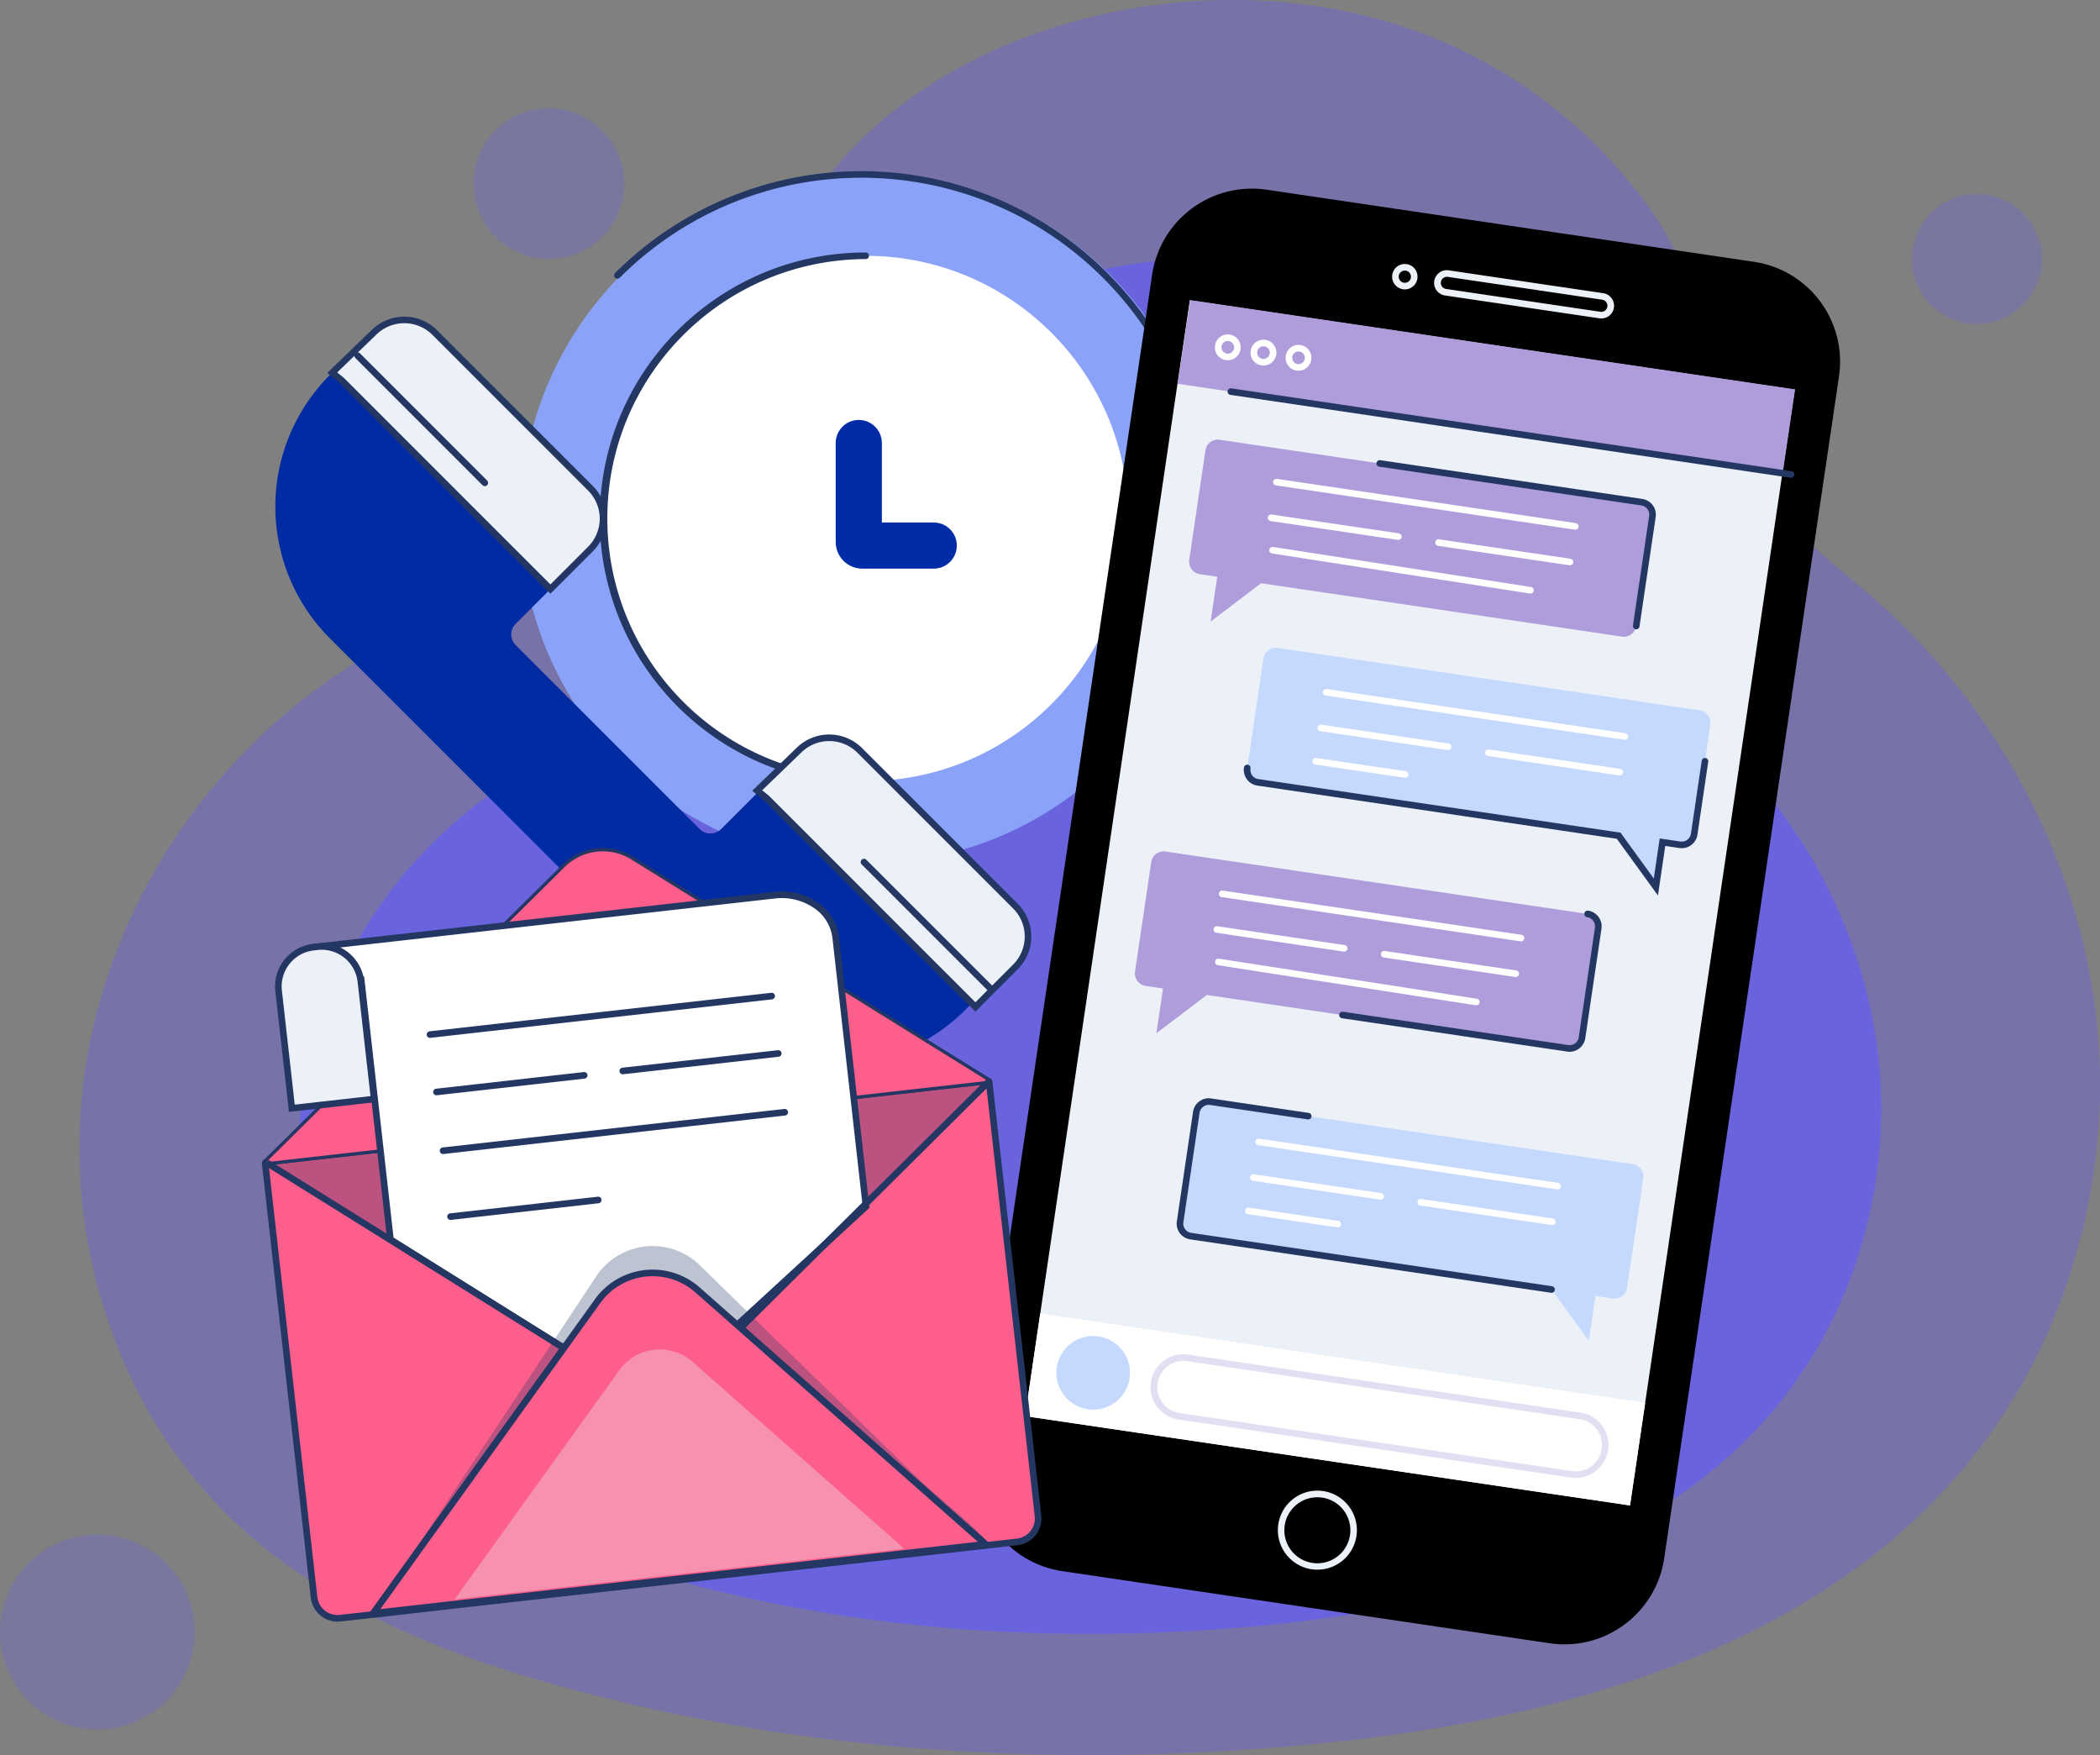 <svg xmlns="http://www.w3.org/2000/svg" xmlns:xlink="http://www.w3.org/1999/xlink" width="587.288" height="490.755"><rect width="100%" height="100%" fill="#808080" stroke="none"/><style><![CDATA[.B{fill:#243762}.C{fill:#ecf1f7}.D{opacity:.3}.E{fill:#fff}.F{fill:#af9cda}.G{fill:#f7a9b4}.H{fill:#c5d9ff}.I{fill:#fe5e8b}]]></style><g fill="#6961e5"><path d="M587 313.215a168.59 168.59 0 0 0-.773-28.768c-5.077-44.83-28.076-87.1-61.926-116.926-12.077-10.64-25.817-20.173-33.676-34.22-13.237-23.654-12.234-50.84-28.66-74.194C445.328 35.52 421.758 17.7 394.53 8.125c-80.583-27.922-193.4 17.542-183.244 114.63.037.347.077.854.12 1.5a35.34 35.34 0 0 1-34.622 37.6c-74.35 1.763-138.347 59.086-152.04 131.7-8.807 46.7 5.614 97.88 39.773 130.914 25.5 24.657 59.707 38.2 93.935 47.512 68.628 18.665 140.846 22.577 211.606 15.44 66.236-6.682 136.1-25.723 178.94-76.683 22.85-27.192 35.942-62.052 38.003-97.524z" opacity=".4"/><path d="M525.866 317.79c.44-7.516.236-15.055-.607-22.536-3.978-35.118-22-68.234-48.512-91.6-9.462-8.336-20.225-15.8-26.382-26.808-10.37-18.53-9.583-39.827-22.45-58.123a108.84 108.84 0 0 0-52.828-39.939c-63.128-21.872-151.508 13.742-143.55 89.8.028.273.06.67.092 1.17.485 7.548-2.138 14.965-7.262 20.53s-12.3 8.79-19.86 8.927c-58.243 1.383-108.378 46.288-119.1 103.17-6.9 36.58 4.4 76.677 31.157 102.555 19.974 19.318 46.775 29.93 73.588 37.22 53.76 14.622 110.336 17.685 165.768 12.1 51.89-5.232 106.622-20.15 140.18-60.07 17.893-21.3 28.15-48.607 29.768-76.396z" opacity=".88"/><circle cx="18.183" cy="18.183" transform="matrix(.231 -.973 .973 .231 530.976 85.918)" r="18.183" class="D"/><circle cx="21.085" cy="21.085" r="21.085" transform="matrix(.707 -.707 .707 .707 123.687 51.337)" class="D"/><circle cx="27.231" cy="456.35" r="27.231" class="D"/></g><circle cx="242.1" cy="144.97" fill="#8aa3f8" r="96.515"/><path d="M309.116 214.476c-.373-.001-.708-.226-.85-.57s-.064-.74.2-1.005c37.332-37.332 37.332-97.858 0-135.2s-97.858-37.332-135.2 0a.92.92 0 0 1-1.252-.048.92.92 0 0 1-.048-1.252 97.44 97.44 0 0 1 163.019 43.681 97.44 97.44 0 0 1-25.219 94.119.92.92 0 0 1-.659.265z" class="B"/><circle cx="242.1" cy="144.97" r="73.445" class="E"/><path d="M242.1 219.338c-41.072 0-74.368-33.296-74.368-74.368s33.296-74.368 74.368-74.368a.92.92 0 0 1 .798 1.383.92.92 0 0 1-.798.461c-39.948.148-72.255 32.575-72.255 72.524s32.306 72.375 72.255 72.523a.92.92 0 0 1 .798 1.383.92.92 0 0 1-.798.461z" class="B"/><path d="M261.128 159.007h-19.98c-4.103-.005-7.428-3.33-7.433-7.433v-27.7c0-3.565 2.9-6.455 6.455-6.455s6.455 2.9 6.455 6.455v22.223h14.5c2.306 0 4.437 1.23 5.6 3.227s1.153 4.458 0 6.455-3.284 3.228-5.6 3.227z" fill="#012ca8"/><path d="M92.255 178.494l103.97 103.968c9.766 9.767 23.013 15.254 36.825 15.254s27.058-5.487 36.825-15.254l12.43-12.43c2.255-2.254 3.522-5.312 3.522-8.5s-1.267-6.246-3.522-8.5l-42.426-42.427a12.02 12.02 0 0 0-17 0l-21.214 21.214a4.25 4.25 0 0 1-6.009 0l-51.45-51.45a4.19 4.19 0 0 1 0-5.93l20.924-20.915c2.255-2.254 3.522-5.312 3.522-8.5s-1.267-6.246-3.522-8.5l-43.576-43.573a12.02 12.02 0 0 0-16.846-.148l-11.8 11.4a52.08 52.08 0 0 0-.653 74.29z" fill="#012ba3"/><path d="M95.5 106.302l58.422 58.422 2-2 9.194-9.2c2.255-2.254 3.522-5.312 3.522-8.5s-1.267-6.246-3.522-8.5l-43.572-43.572a12.02 12.02 0 0 0-16.844-.145l-11.8 11.4z" class="C"/><path d="M153.932 166.026L94.894 107l-3.384-2.72 12.562-12.13c5.1-4.872 13.134-4.802 18.14.157l43.573 43.575a12.96 12.96 0 0 1 0 18.3zm-59.635-61.884l1.866 1.507 57.77 57.767 10.54-10.542c2.082-2.08 3.252-4.904 3.252-7.847s-1.17-5.766-3.252-7.847L120.9 93.605a11.15 11.15 0 0 0-15.555-.135z" class="B"/><path d="M214.355 223.142l58.42 58.42 11.2-11.194c2.255-2.254 3.522-5.312 3.522-8.5s-1.267-6.246-3.522-8.5L240.4 209.793a12.02 12.02 0 0 0-16.846-.148l-11.806 11.4z" class="C"/><path d="M272.78 282.867l-59.042-59.035-3.383-2.717 12.558-12.128a13.01 13.01 0 0 1 18.139.159l43.573 43.576c2.427 2.426 3.79 5.718 3.79 9.15s-1.364 6.724-3.79 9.15zm-59.633-61.884l1.865 1.507 57.768 57.77 10.546-10.546c2.08-2.08 3.25-4.903 3.25-7.845s-1.17-5.764-3.25-7.845l-43.575-43.577a11.15 11.15 0 0 0-15.553-.135z" class="B"/><path d="M99.986 99.414l35.597 35.597" class="C"/><path d="M135.582 135.933a.92.92 0 0 1-.653-.271l-35.6-35.6a.92.92 0 0 1 .048-1.252.92.92 0 0 1 1.252-.048l35.6 35.6c.263.264.342.66.2 1.005s-.478.57-.85.57z" class="B"/><path d="M241.58 241.01l35.597 35.597" class="C"/><path d="M277.176 277.527c-.244 0-.48-.097-.65-.27l-35.6-35.6a.92.92 0 0 1 .048-1.252.92.92 0 0 1 1.252-.048l35.6 35.6c.264.264.342.66.2 1.006s-.48.57-.852.57z" class="B"/><path d="M433.384 459.493L297.1 439.334c-15.41-2.28-26.057-16.622-23.777-32.033l48.88-330.474c2.28-15.41 16.622-26.057 32.033-23.777L490.52 73.21c15.41 2.28 26.057 16.622 23.777 32.033l-48.88 330.473c-2.28 15.41-16.62 26.057-32.03 23.778z"/><path d="M286.68 395.982l46.06-312.004 169.175 24.974-46.06 312.004z" class="C"/><path d="M329.377 107.32l3.456-23.412 169.175 24.974-3.456 23.412z" class="F"/><path d="M368.43 438.917c-4.616.003-8.748-2.864-10.36-7.2s-.362-9.198 3.13-12.215 8.496-3.544 12.54-1.32a11.05 11.05 0 0 1 5.606 11.296c-.792 5.42-5.442 9.435-10.92 9.43zm-.03-20.247a9.23 9.23 0 1 0 1.368.1c-.453-.067-.9-.1-1.368-.1zm24.48-337.748a3.37 3.37 0 0 1-.522-.04 3.55 3.55 0 1 1 4.029-2.994h0a3.56 3.56 0 0 1-3.507 3.033zm-.007-5.258c-.9.003-1.655.718-1.698 1.625s.633 1.7 1.537 1.78 1.72-.546 1.854-1.445h0a1.7 1.7 0 0 0-.397-1.368 1.71 1.71 0 0 0-1.296-.59zm54.974 13.386a3.64 3.64 0 0 1-.527-.039l-43.17-6.385a3.55 3.55 0 0 1-2.305-5.741 3.55 3.55 0 0 1 3.343-1.286l43.17 6.385a3.55 3.55 0 0 1 3.025 3.77c-.135 1.855-1.676 3.292-3.536 3.296zm-43.18-11.65a1.71 1.71 0 0 0-1.72 1.583 1.71 1.71 0 0 0 1.471 1.817l43.17 6.385a1.71 1.71 0 0 0 1.921-1.442 1.71 1.71 0 0 0-1.421-1.937l-43.17-6.385a1.94 1.94 0 0 0-.251-.021z" class="C"/><path d="M456.594 325.525l-118.046-17.46c-.923-.137-1.862.098-2.612.654s-1.247 1.387-1.383 2.3l-4.53 30.625a3.52 3.52 0 0 0 2.966 3.995l100.92 14.926 10.4 14.34 1.854-12.53 4.87.72c.923.137 1.863-.1 2.612-.655s1.247-1.388 1.383-2.31l4.53-30.624a3.52 3.52 0 0 0-2.966-3.993z" class="H"/><path d="M433.915 361.5a.83.83 0 0 1-.135-.011l-100.92-14.93c-1.165-.17-2.215-.798-2.917-1.744s-1-2.132-.825-3.297l4.53-30.624c.168-1.167.795-2.218 1.742-2.92s2.134-.998 3.3-.822l27.28 4.037a.92.92 0 0 1 .599 1.489.92.92 0 0 1-.868.333l-27.28-4.037a2.61 2.61 0 0 0-2.947 2.191l-4.53 30.622c-.1.68.073 1.374.483 1.927s1.023.92 1.704 1.02l100.92 14.93a.92.92 0 0 1 .778.979.92.92 0 0 1-.913.854z" class="B"/><path d="M475.365 198.633l-118.042-17.46c-.923-.137-1.863.1-2.612.655s-1.247 1.388-1.383 2.31l-4.53 30.624c-.137.923.1 1.863.655 2.612s1.388 1.247 2.31 1.383l100.92 14.926 10.4 14.34 1.854-12.527 4.873.72c.923.137 1.862-.1 2.61-.655s1.246-1.387 1.382-2.31l4.53-30.625c.136-.923-.1-1.863-.656-2.612s-1.388-1.246-2.312-1.38z" class="H"/><path d="M463.66 250.397l-11.5-15.858-100.533-14.87a4.45 4.45 0 0 1-3.742-5.042c.043-.33.26-.613.57-.738s.662-.073.923.136.388.542.333.87c-.1.68.073 1.374.483 1.927s1.023.92 1.704 1.02l101.3 14.983 9.3 12.824 1.658-11.2 5.784.856a2.6 2.6 0 0 0 2.947-2.189l3.012-20.37c.043-.33.26-.613.57-.738s.662-.073.923.136.388.542.333.87l-3.014 20.373c-.172 1.165-.8 2.214-1.745 2.916s-2.13 1-3.296.826l-3.96-.586z" class="B"/><path d="M325.95 238.1l118.042 17.46c.923.136 1.754.634 2.3 1.383s.79 1.69.654 2.612l-4.53 30.624a3.52 3.52 0 0 1-3.995 2.966l-100.92-14.93-14.1 10.717 1.854-12.53-4.87-.72c-.923-.136-1.755-.633-2.31-1.383s-.792-1.69-.655-2.612l4.53-30.624a3.52 3.52 0 0 1 3.991-2.964z" class="F"/><path d="M438.957 294.095c-.22 0-.442-.017-.66-.05l-63-9.318a.92.92 0 1 1 .271-1.822l63 9.316c.68.1 1.374-.073 1.927-.483s.92-1.023 1.02-1.704l4.53-30.625a2.6 2.6 0 0 0-2.189-2.947.92.92 0 0 1-.587-1.485.92.92 0 0 1 .858-.339c2.424.362 4.097 2.617 3.742 5.042l-4.53 30.624c-.322 2.173-2.185 3.785-4.382 3.792z" class="B"/><path d="M286.68 395.982l4.238-28.707 169.175 24.974-4.238 28.707z" class="E"/><path d="M315.9 385.376c-.832 5.623-6.065 9.506-11.687 8.675s-9.507-6.064-8.675-11.687 6.064-9.507 11.686-8.676a10.29 10.29 0 0 1 8.676 11.688z" class="H"/><path d="M440.698 413.27c-.45 0-.902-.033-1.348-.1l-109.664-16.22c-3.264-.457-6.03-2.63-7.252-5.7s-.706-6.54 1.348-9.118 5.332-3.855 8.588-3.348l109.665 16.22a9.18 9.18 0 0 1-1.339 18.255zm-1.077-1.924c2.934.434 5.84-.942 7.364-3.487s1.365-5.757-.403-8.138a7.27 7.27 0 0 0-4.816-2.883l-109.663-16.222c-2.6-.4-5.216.62-6.854 2.68s-2.05 4.836-1.076 7.28 3.18 4.18 5.786 4.548z" opacity=".33" class="F"/><path d="M343.368 100.735a3.72 3.72 0 0 1-.531-.039 3.61 3.61 0 0 1-1.623-6.472 3.56 3.56 0 0 1 2.68-.67c1.972.293 3.334 2.128 3.045 4.1h0a3.62 3.62 0 0 1-3.571 3.082zm-.007-5.378c-.925.002-1.7.717-1.758 1.64s.6 1.74 1.504 1.875a1.77 1.77 0 0 0 2.007-1.49h0c.14-.963-.525-1.858-1.488-2a1.81 1.81 0 0 0-.265-.025zm9.995 6.856a3.75 3.75 0 0 1-.537-.039 3.61 3.61 0 1 1 .537.039zm-.01-5.378c-.925 0-1.693.714-1.76 1.637s.588 1.74 1.503 1.876c.963.14 1.858-.525 2-1.488h0a1.76 1.76 0 0 0-1.747-2.025zm9.794 6.825c-.177 0-.354-.013-.53-.04a3.61 3.61 0 1 1 .529.039zm-.005-5.378a1.77 1.77 0 0 0-1.76 1.64c-.068.923.6 1.74 1.504 1.876a1.77 1.77 0 0 0 2.008-1.492 1.77 1.77 0 0 0-1.492-2.008 2.07 2.07 0 0 0-.26-.014z" class="E"/><path d="M500.887 133.6c-.045 0-.1-.003-.135-.01l-156.637-23.17a.92.92 0 0 1-.601-1.491.92.92 0 0 1 .87-.333l156.637 23.17a.92.92 0 0 1 .778.979.92.92 0 0 1-.913.854z" class="B"/><path d="M435.588 332.58a.87.87 0 0 1-.137-.011l-83.575-12.36a.92.92 0 0 1-.776-1.046.86.86 0 0 1 .36-.6c.198-.136.446-.206.7-.166l83.575 12.36a.92.92 0 0 1 .778.979.92.92 0 0 1-.913.854zm-49.478 2.87a1.04 1.04 0 0 1-.137-.01l-35.57-5.262a.92.92 0 0 1-.599-1.489.92.92 0 0 1 .868-.333l35.572 5.262a.92.92 0 0 1 .778.979.92.92 0 0 1-.913.854zm-11.987 7.764c-.045 0-.1-.004-.135-.01l-24.967-3.692a.921.921 0 0 1 .271-1.822l24.965 3.692a.92.92 0 0 1 .778.979.92.92 0 0 1-.913.854zm59.99-.664a.86.86 0 0 1-.136-.011l-36.762-5.437a.92.92 0 0 1-.599-1.489.92.92 0 0 1 .868-.333l36.762 5.435a.92.92 0 0 1 .791.98.92.92 0 0 1-.924.855zm-8.73-79.324a.85.85 0 0 1-.135-.011l-83.577-12.36a.92.92 0 0 1-.777-1.048.91.91 0 0 1 1.048-.775l83.575 12.36a.92.92 0 0 1 .778.979.92.92 0 0 1-.913.854zm-49.48 2.868a.78.78 0 0 1-.136-.01l-35.57-5.26a.92.92 0 0 1-.599-1.489.92.92 0 0 1 .868-.333l35.572 5.26a.92.92 0 0 1 .778.979.92.92 0 0 1-.913.854zm36.96 15.006c-.048 0-.095-.004-.142-.01l-72.13-11.2a.92.92 0 0 1-.754-1.049.92.92 0 0 1 1.036-.773l72.13 11.2a.92.92 0 0 1 .777.981.92.92 0 0 1-.917.852zm11.035-7.904a.85.85 0 0 1-.137-.011l-36.76-5.44a.92.92 0 0 1-.599-1.489.92.92 0 0 1 .868-.333l36.762 5.437a.92.92 0 0 1 .79.979.92.92 0 0 1-.923.854z" class="E"/><path d="M341.11 122.965l118.042 17.46a3.52 3.52 0 0 1 2.966 3.995l-4.53 30.624c-.136.923-.634 1.755-1.383 2.31s-1.69.792-2.612.655l-100.92-14.924-14.1 10.716 1.848-12.53-4.87-.72a3.52 3.52 0 0 1-2.966-3.995l4.53-30.625a3.52 3.52 0 0 1 3.997-2.967z" class="F"/><path d="M457.588 175.966a1.1 1.1 0 0 1-.135-.009c-.504-.076-.85-.544-.778-1.048l4.53-30.624c.1-.68-.073-1.374-.483-1.927s-1.023-.92-1.704-1.02l-73.29-10.84a.92.92 0 0 1-.776-1.046c.08-.5.546-.845 1.048-.778l73.287 10.84c1.165.172 2.214.8 2.916 1.745s1 2.13.826 3.296l-4.53 30.625a.92.92 0 0 1-.91.787z" class="B"/><path d="M440.544 148.102c-.046 0-.092-.003-.137-.01L356.83 135.73a.92.92 0 1 1 .271-1.824l83.575 12.363a.92.92 0 0 1 .79.979.92.92 0 0 1-.923.854zm-49.48 2.87a.79.79 0 0 1-.135-.01l-35.572-5.262a.92.92 0 1 1 .271-1.824l35.57 5.26a.92.92 0 0 1 .791.981.92.92 0 0 1-.926.854zm36.96 15.003a.94.94 0 0 1-.142-.011l-72.13-11.2a.92.92 0 0 1-.769-1.053.93.93 0 0 1 1.053-.769l72.13 11.2a.92.92 0 0 1 .777.982.92.92 0 0 1-.919.851zm11.044-7.902c-.046 0-.1-.004-.136-.01l-36.762-5.437a.92.92 0 0 1-.762-1.044.92.92 0 0 1 1.031-.78l36.764 5.44c.475.074.814.5.78.98a.92.92 0 0 1-.914.855zm15.366 48.787a.85.85 0 0 1-.137-.011l-83.575-12.36a.92.92 0 0 1-.762-1.045.92.92 0 0 1 1.03-.78l83.577 12.363c.475.074.814.5.78.98a.92.92 0 0 1-.914.855zm-49.48 2.87a1.13 1.13 0 0 1-.136-.009l-35.572-5.262a.922.922 0 1 1 .271-1.824l35.57 5.262a.92.92 0 0 1 .79.979.92.92 0 0 1-.923.854zm-11.987 7.763a.85.85 0 0 1-.136-.011l-24.965-3.7c-.33-.043-.613-.26-.738-.57s-.073-.662.136-.923a.92.92 0 0 1 .87-.333l24.965 3.692a.92.92 0 0 1 .791.98.92.92 0 0 1-.924.855zm60-.663a.9.9 0 0 1-.136-.01l-36.762-5.44a.922.922 0 0 1 .271-1.824l36.762 5.437c.475.074.814.5.78.98a.92.92 0 0 1-.914.855z" class="E"/><path d="M284.488 431.15L95.156 452.48c-1.746.197-3.5-.307-4.873-1.403s-2.256-2.692-2.453-4.438L74.164 325.347a.35.35 0 0 1 .308-.385l201.758-22.734a.35.35 0 0 1 .387.308l13.675 121.333c.196 1.735-.306 3.477-1.394 4.843s-2.675 2.243-4.4 2.438z" class="I"/><g class="B"><path d="M94.407 453.446a7.56 7.56 0 0 1-7.5-6.7l-13.66-121.3c-.077-.697.424-1.326 1.12-1.407l201.763-22.732c.335-.04.672.057.936.268s.433.518.47.853l13.67 121.342c.223 1.978-.348 3.964-1.59 5.52s-3.05 2.556-5.028 2.78L95.26 453.398a7.33 7.33 0 0 1-.852.048zM75.144 325.81l13.6 120.722a5.7 5.7 0 0 0 6.306 5.031l189.332-21.334.1.918-.1-.918c1.492-.167 2.856-.92 3.792-2.094s1.367-2.67 1.2-4.162L275.77 303.21z"/><path d="M275.617 431.15l-171.2 21.33c-3.635.41 53.053-72.3 52.643-75.94l-82.894-51.194a.35.35 0 0 1 .308-.385l201.756-22.734a.35.35 0 0 1 .387.308l-69.023 68.31c.413 3.613 71.636 59.897 68.023 60.305z" class="D"/></g><use xlink:href="#B" class="G"/><path d="M74.228 325.917l-.153-1.355-.25-.254.2-.2v-.024h.03l83.208-82.29a16.03 16.03 0 0 1 19.777-2.258l99.173 61.592a1.13 1.13 0 0 1-.465 2.086zm94.347-86.955a14.2 14.2 0 0 0-10.015 4.141l-81.544 80.644 196.48-22.136-97.428-60.51c-2.25-1.397-4.845-2.138-7.494-2.14z" class="B"/><use xlink:href="#B" class="D I"/><use xlink:href="#C" class="G"/><use xlink:href="#D" class="B"/><path d="M84.658 265.182l131.87-14.858c8.644-.974 16.337 4.32 17.182 11.824l8.477 75.225-36.67 33.706-48.46 5.46-47.866-29.938-8.21-72.883z" class="E"/><g class="B"><path d="M156.84 377.494l-48.516-30.345-8.207-72.837-12.553-10.384 128.865-14.52c4.263-.53 8.573.496 12.14 2.888a13.66 13.66 0 0 1 6.062 9.747l8.526 75.7-37.237 34.227zm-46.782-31.437l47.215 29.532 47.84-5.39 36.105-33.185-8.423-74.763a11.83 11.83 0 0 0-5.271-8.432c-3.203-2.14-7.07-3.053-10.89-2.575l-128.877 14.52 14.087 7.366z"/><path d="M167.134 356.293l-62.72 94.8 171.2-19.288-80.563-78.647c-4.013-3.542-9.338-5.22-14.657-4.622s-10.137 3.42-13.26 7.767z" class="D"/></g><use xlink:href="#C" class="I"/><use xlink:href="#D" class="B"/><path d="M173.21 383.136l-46.06 64.086 125.73-14.164-59.165-52.23a13.91 13.91 0 0 0-20.503 2.308z" opacity=".35" class="C"/><path d="M74.547 325.126l82.51 51.415" class="G"/><path d="M74.06 325.9l.977-1.567 82.54 51.43-.977 1.567z" class="B"/><path d="M276.602 302.36L207.6 370.846" class="G"/><path d="M206.96 370.202l69.025-68.54 1.3 1.31-69.025 68.54z" class="B"/><path d="M104.632 307.308L81.617 309.9l-3.7-32.83a11.05 11.05 0 0 1 9.746-12.221l1.046-.118c2.913-.328 5.838.514 8.13 2.342s3.765 4.49 4.093 7.404z" class="C"/><path d="M80.803 310.92l-3.8-33.753a11.97 11.97 0 0 1 2.538-8.806c1.98-2.482 4.866-4.077 8.02-4.433l1.048-.118a11.98 11.98 0 0 1 8.808 2.538c2.483 1.98 4.078 4.867 4.433 8.023l3.8 33.75zm9.166-45.342a10.63 10.63 0 0 0-1.155.065l-1.048.118a10.13 10.13 0 0 0-6.787 3.75c-1.675 2.1-2.447 4.78-2.145 7.45l3.595 31.92 21.182-2.387-3.6-31.92a10.13 10.13 0 0 0-10.046-9zm30.288 24.636a.92.92 0 0 1-.925-.872.92.92 0 0 1 .825-.967l95.547-10.766c.506-.057.963.307 1.02.813s-.307.963-.813 1.02l-95.654 10.772zm3.66 32.48a.92.92 0 0 1-.925-.872.92.92 0 0 1 .825-.967l95.547-10.764c.506-.057.963.307 1.02.813s-.307.963-.813 1.02l-95.547 10.764a1 1 0 0 1-.107.006zm-1.85-16.428a.92.92 0 0 1-.925-.872.92.92 0 0 1 .825-.967l41.3-4.653c.506-.057.963.307 1.02.813s-.307.963-.813 1.02l-41.3 4.653a1.01 1.01 0 0 1-.107.006zm52.1-5.872a.92.92 0 0 1-.925-.872.92.92 0 0 1 .825-.967l43.447-4.893c.334-.05.67.086.873.355s.245.628.106.936-.434.516-.77.542l-43.45 4.893a1.01 1.01 0 0 1-.106.006zm-48.173 40.72a.92.92 0 0 1-.925-.872.92.92 0 0 1 .825-.967l41.3-4.65c.506-.057.963.307 1.02.813s-.307.963-.813 1.02l-41.3 4.65a1 1 0 0 1-.107.006z" class="B"/><defs ><path id="B" d="M74.472 324.962l83.435-82.514c4.975-4.935 12.685-5.816 18.645-2.13l99.17 61.592a.21.21 0 0 1-.089.387l-201.508 22.7"/><path id="C" d="M167.134 363.822l-62.72 87.262 171.2-19.288-80.56-71.12c-4.013-3.543-9.338-5.222-14.658-4.623s-10.138 3.42-13.262 7.768z"/><path id="D" d="M102.454 452.236l63.928-88.95.75.54-.75-.54a19.87 19.87 0 0 1 29.279-3.3l82.12 72.494zm80.054-95.375a18 18 0 0 0-14.626 7.5l-61.505 85.575 167.07-18.823-79-69.742a18.06 18.06 0 0 0-11.94-4.513z"/></defs></svg>